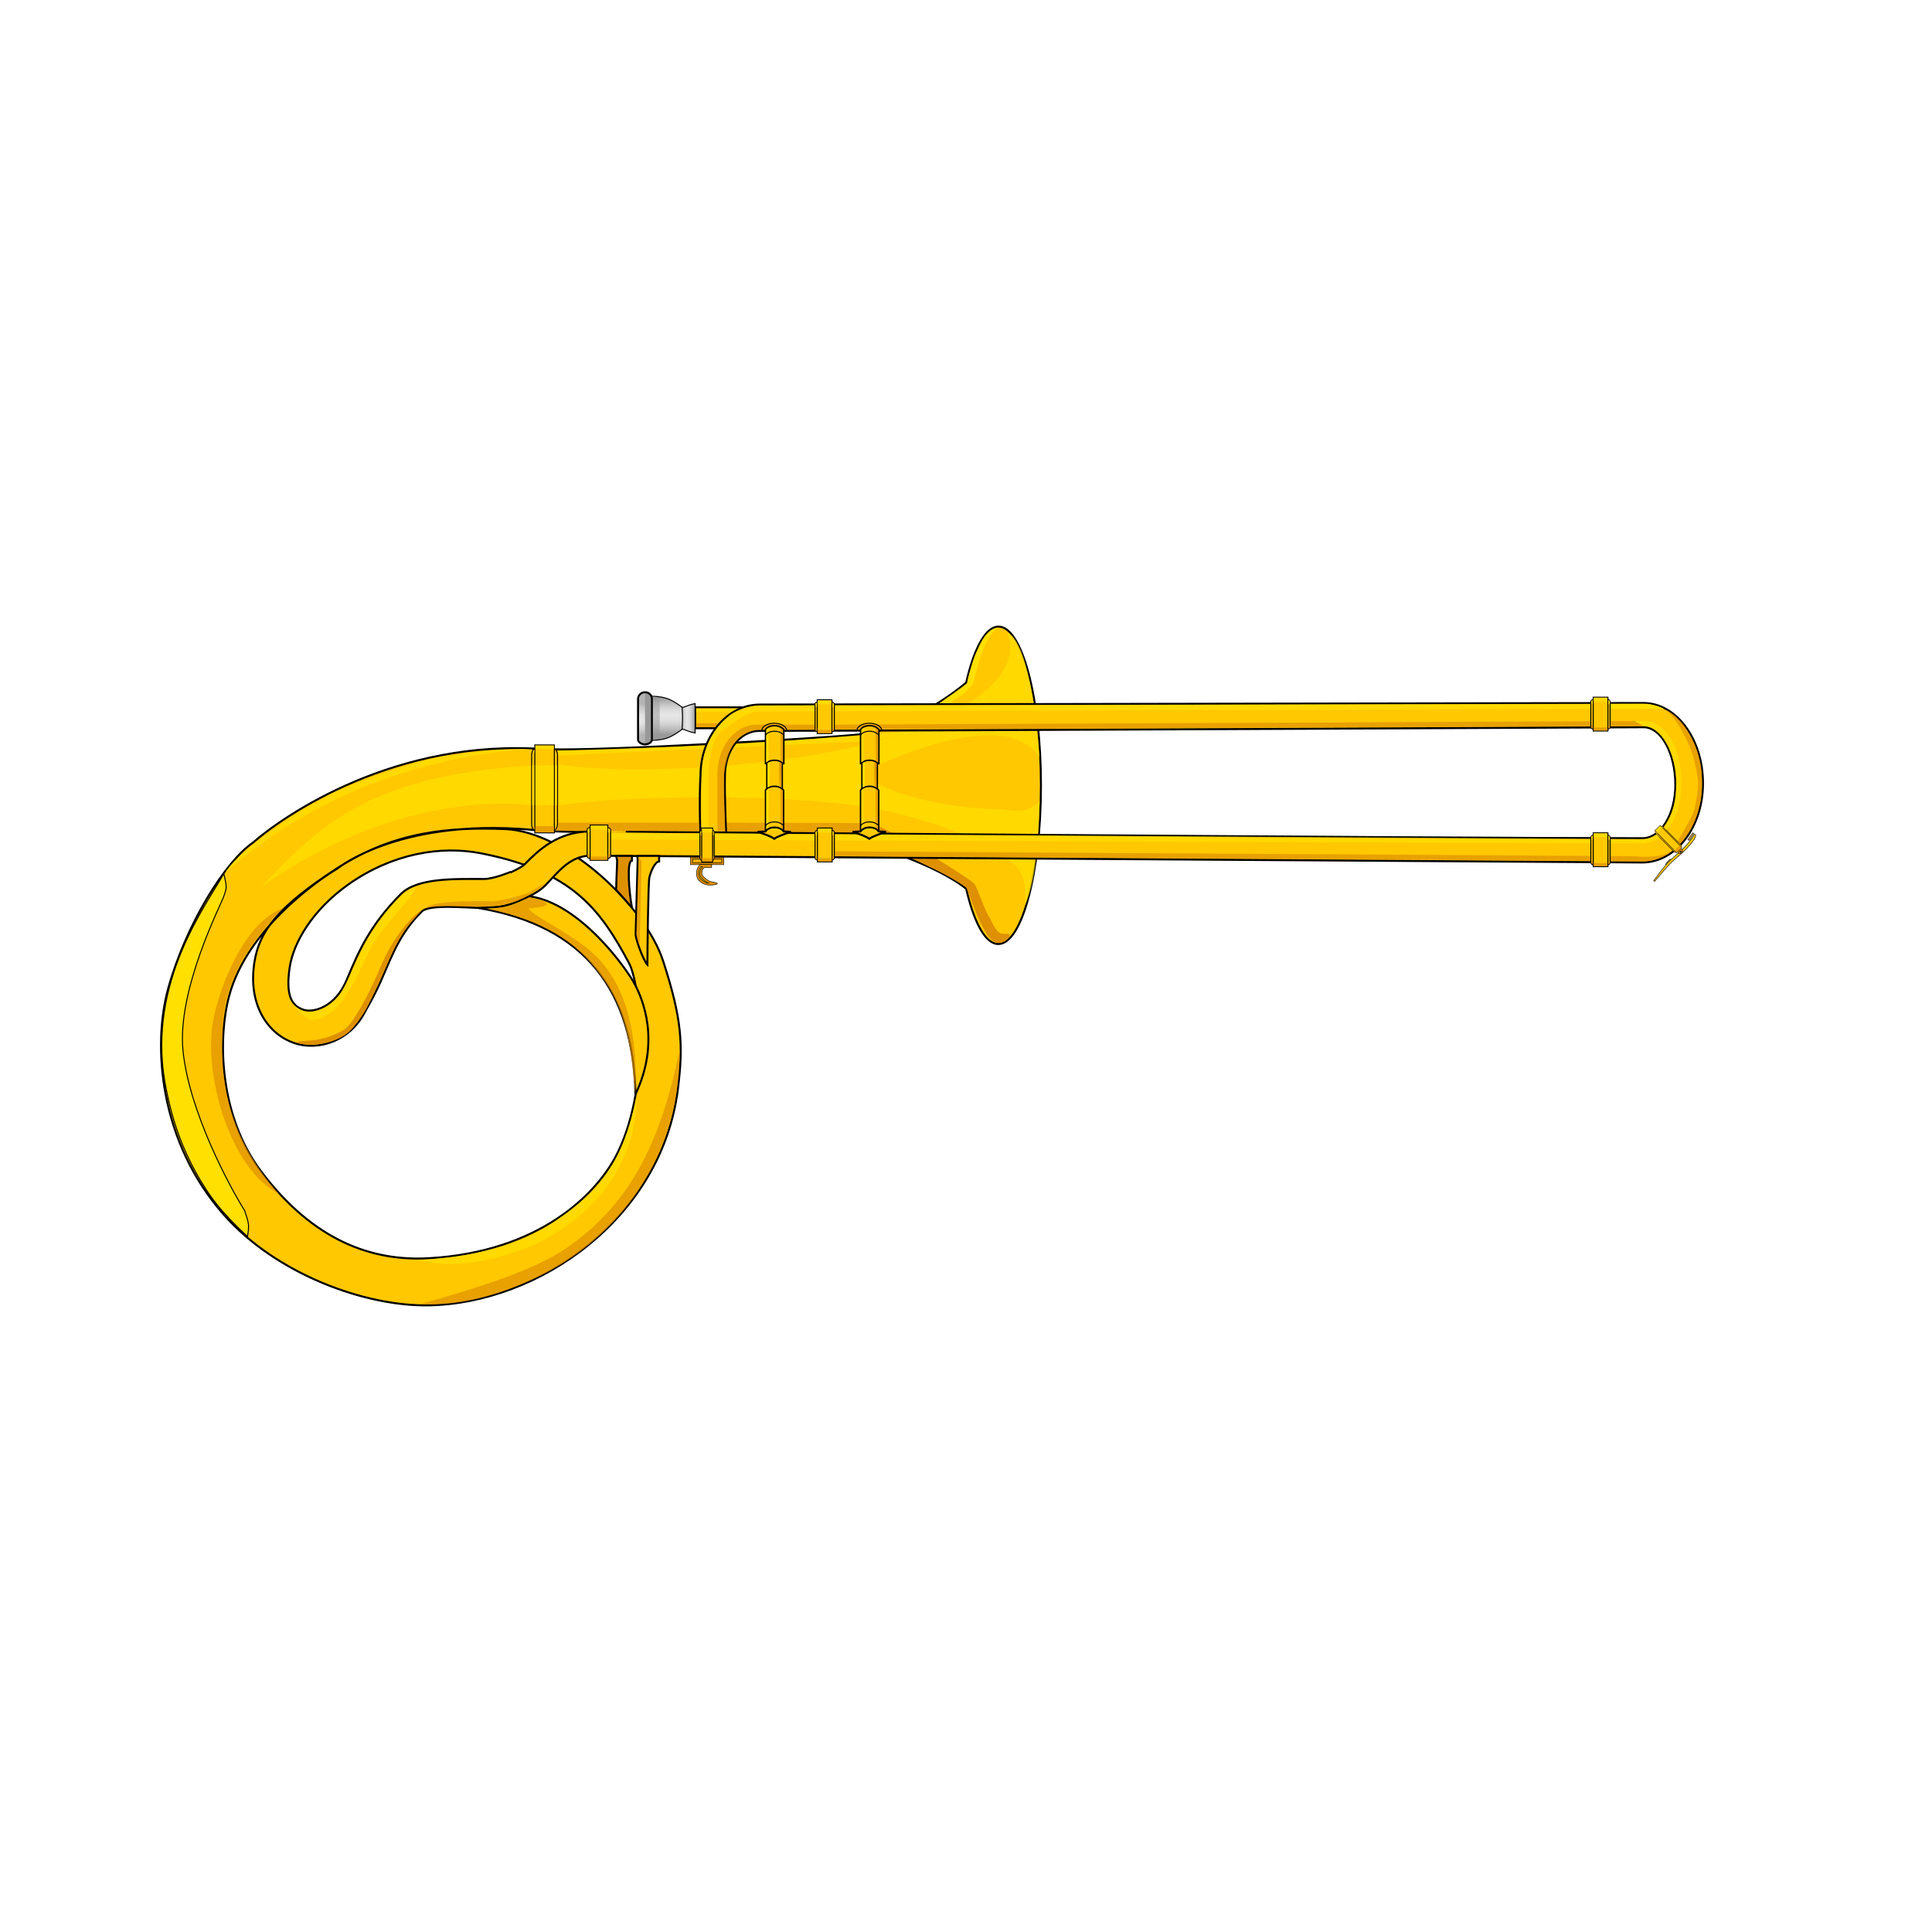<svg:svg xmlns:dc="http://purl.org/dc/elements/1.1/" xmlns:ns2="http://web.resource.org/cc/" xmlns:rdf="http://www.w3.org/1999/02/22-rdf-syntax-ns#" xmlns:svg="http://www.w3.org/2000/svg" height="971.496" version="1.1" viewBox="-74.438 -304.89 971.496 971.496" width="971.496" x="0" y="0">
  <svg:style type="text/css">
	._x0037_0_x0025__x0020_hilite{opacity:0.7;fill:#FFE000;}
	._x0037_0_x0025__x0020_shadow{opacity:0.7;fill:#DE9000;}
	.st0{fill:#FFC800;stroke:#000;}
	.st1{fill:#DE9000;}
	.st2{fill:#DE9000;stroke:#000;stroke-width:0.25;}
	.st3{fill:#F4AE00;stroke:#000;stroke-width:0.25;}
	.st4{fill:#FFC800;stroke:#000;stroke-width:0.25;stroke-linecap:round;stroke-linejoin:round;}
	.st5{fill:#FFE000;}
	.st6{fill:#FFC800;stroke:#000;}
	.st7{fill:none;stroke:#000;}
	.st8{fill:#FFC800;stroke:#000;stroke-width:0.5;}
	.st9{fill:#E2B759;stroke:#000;stroke-width:0.25;}
	.st10{fill:#FFC800;stroke:#000;stroke-width:0.25;}
	.st11{fill:#DE9000;stroke:#000;stroke-width:0.25;}
	.st12{fill:#646464;stroke:#000;stroke-width:0.25;}
	.st13{fill:#FFC800;stroke:#000;stroke-linejoin:round;}
	.st14{fill:#DE9000;stroke:#000;}
	.st15{fill:#FFE000;stroke:#000;stroke-width:0.5;}
	.st16{fill:#FFC800;stroke:#000;stroke-width:0.75;}
	.st17{fill:#FFC800;stroke:#000;stroke-width:0.75;stroke-linejoin:bevel;}
	.st18{fill:none;stroke:#000;stroke-width:0.5;}
	.st19{opacity:0.7;fill:#FFE000;}
	.st20{fill:url(#SVGID_1_);stroke:#000;stroke-width:0.5;}
	.st21{fill:url(#SVGID_2_);}
	.st22{fill:url(#SVGID_3_);}
	.st23{fill:#999;}
	.st24{opacity:0.5;fill:#999;}
</svg:style>
  <svg:g id="bell">
    <svg:path class="st0" d="M449,90c0,44.1-9.6,79.8-21.4,79.8c-0.4,0-0.8,0-1.2-0.1c-6-1.2-11.3-11.7-15-27.7c-8-6.3-21.6-13.3-45.3-21.2   c-18.4-6.1-159.3-6.9-166.6-7.9l1.2-41.1c24.4,1.3,154.4-6.3,162.3-8c12.1-2.7,31.2-11.3,48.4-25.4c3.7-16.2,9.1-26.9,15.1-28.1   c0.4-0.1,0.8-0.1,1.2-0.1C439.4,10.2,449,45.9,449,90z" />
    <svg:path class="_x0037_0_x0025__x0020_hilite" d="M448.3,97.9c-7.6,7.6-13.7,4.2-21,4.1c-30.6-0.4-66.4-11-66.4-19.4   c25.1-11.5,72.1-29.7,87.4-6.7c-0.8-10.1-4.1-52.5-14.5-61.7c-6.8-4.6,16,15.9-31.6,40.6C350,82,237.1,85.6,206.4,79.3   c0,0,0.3,6,0.3,20.8c34.3-5.4,115.4-5.9,156.7,1.2c8.2,1.4,50,10.6,64.4,24.3c7.7,2.6,14.8,7.2,13.1,24.8   C448.3,135,448.2,99.7,448.3,97.9z" />
    <svg:path class="st1" d="M364.3,113.5c3.3,2.3,12,9.3,20.2,13.4c3.4,1.7,11.5,5.6,12.4,6c2.8,1.3,14.4,7.8,14.7,8.7   c7.1,19.7,11.5,27.6,15.9,27.6s6.8-4,5.3-4.4c-3.1-0.9-4.7,2.7-9.6-8.3c-1.9-1.9-6.5-16-7.9-17.3c-1.3-1.3-32.5-22-51.1-30.1   C363,111,364.3,113.5,364.3,113.5z" />
  </svg:g>
  <svg:g id="main">
    <svg:g>
      <svg:g>
        <svg:rect class="st2" height="3.8" width="16.7" x="272.8" y="126.1" />
        <svg:rect class="st3" height="1.8" width="14.7" x="273.8" y="127.1" />
      </svg:g>
      <svg:g>
        <svg:path class="st2" d="M277.5,129.9c-0.7,0.7-1.8,2.7-1.7,4.5c0.1,1.9,0.6,3,1.7,3.9c1.1,0.9,1.9,1.4,3.3,1.7     c1.7,0.4,4.9,0.1,5.5-0.5c0-0.7-3-0.8-4.2-1.4c-1-0.5-3.5-2.2-3.6-3.7c-0.1-1.5,0.6-3.1,1.8-3.1c1.1,0,3.1,0,3.1,0     c0-0.7,0-1.5,0-1.5H277.5z" />
        <svg:path class="st4" d="M282.2,139.2c-0.4,0-0.8-0.1-1.1-0.1c-1.1-0.3-1.8-0.8-2.9-1.7c-0.5-0.4-1.3-1.6-1.3-3     c-0.1-1.3,0.6-2.7,1.1-3.5h0.9c-0.1,0.1-0.2,0.2-0.3,0.3c-0.7,0.8-1.1,2.1-1.1,3.4c0.1,2.5,4.1,4.5,4.2,4.6     C281.9,139.1,282,139.2,282.2,139.2z" />
      </svg:g>
    </svg:g>
    <svg:path class="st5" d="M404.7,47.6c5.2-3.4,6.4-4.2,10.3-8.6c5.2-23,9-25,12.3-28.3c-6.9,1-9.7,10.6-11,12.9c-1.1,2-4.4,13.2-4.4,15   c-1.9,1.9-15.3,10.9-16.2,11.8C397.6,52.4,404.7,47.6,404.7,47.6z" />
    <svg:path class="_x0037_0_x0025__x0020_hilite" d="M366.5,67.6L206.3,75l-0.4-2.4c0,0,86.6-2.9,89.2-3c2.6-0.1,92.8-7.2,92.8-7.2   L366.5,67.6z" />
    <svg:polygon class="_x0037_0_x0025__x0020_shadow" points="362.6,113.7 291.2,113.3 291,108.8 362.6,109  " />
    <svg:rect class="st6" height="10.5" width="36.1" x="275.1" y="50.8" />
    <svg:rect class="_x0037_0_x0025__x0020_hilite" height="1.9" width="23.9" x="275.6" y="51.3" />
    <svg:rect class="_x0037_0_x0025__x0020_shadow" height="1.9" width="23.9" x="275.6" y="58.8" />
    <svg:path class="st0" d="M189,147.1c-4,1.9-9.7,4.6-20,4.6c-8.9,0-27.5-2.1-31.4,1.8c-13.3,13.3-16.3,26.9-23.2,40.6   c-1.8,3.7-3.9,7.2-5.8,10.7c-7,13.1-22.2,19.1-35.1,14.8c-12.3-4.1-23.3-18-20.1-40.1c2.5-16.9,12.9-29,41.4-47.6   c29.3-19.1,57.8-20.9,84.6-19.9c31.5,1.2,70.9,39.4,79.6,66.3c9.4,29,10.3,42.1,7.4,64.7c-8.2,64.6-69.7,107.5-125.2,108.5   c-31.9,0.6-76.7-15.6-103.2-45.7c-32-36.3-36.1-84.6-27.7-114.2c9-31.9,28.3-63,42.6-72.9c15.1-13.2,71.7-52.7,147.4-46.8   l-1.2,41.1C128,104.8,95,132,95,132c-8.4,4.9-45.3,30-54.3,64.2c-5.6,21.3-5,59.9,16.2,88c26.5,35.1,56,45.2,84.3,43.6   c55.1-3.1,84.9-31.9,95.3-53.8c16.5-34.8,10.9-84.2,5.4-94.5c-14.6-27.4-28.7-46.3-74.4-55.3c-20.4-4-44.7,0.1-66.7,15.6   c-17.8,12.6-27.7,29-29.6,41.9c-2.1,14.4,1.2,19.3,7.1,21.2c4.6,1.5,15.9-1,21.8-15.5c6-14.6,12-27.6,27-42.7   c8.3-8.3,27-7.6,41.9-7.6c4.9,0,13.4-3.6,13.4-3.6" />
    <svg:path class="st0" d="M188.7,147.3c3.3-1.6,8.1-3.9,11.2-7.1c5.6-5.7,12-14.8,22.5-14.8c3.6,0,529,3.4,529,3.4   c16.9,0,30.5-17.8,30.5-39.8c0-22.3-13.4-40.4-30-40.4l-0.2,0c-4.2,0-444.1,0.8-444.1,0.8c-16.5,0-29.8,16.1-29.8,35.9   c-0.7,11.6-0.1,28.3-0.1,28.3l13,0.1c0,0-0.9-19.7-0.6-28.5c0-12.8,7.6-22.6,17.5-22.6c49.5,0.1,432.9-1.8,444.4-1.8   c8.8,0,16,13,16,29c0,14.8-7.4,26.8-16.5,26.8c-110,0-529.2-3.4-529-3.4c-16.7,0-26.6,9.9-33.1,16.5c-1.6,1.6-5.8,3.5-7.1,4.1" />
    <svg:path class="_x0037_0_x0025__x0020_shadow" d="M335.1,59.5V62l-29.2,0.1c-8.8,2-14.2,7.2-16.2,22.4l0.1,14.6l0.5,14l-4,0V84.5   c0-13.8,8.8-25,19.6-25H335.1z" />
    <svg:line class="st7" x1="816.1" x2="816.1" y1="105.5" y2="105.5" />
    <svg:g>
      <svg:path class="st8" d="M194.4,71.8h10c0.8,0,1.5,1.4,1.5,3.1v34.5c0,1.7-0.7,3.1-1.5,3.1h-10c-0.8,0-1.5-1.4-1.5-3.1V74.9    C192.9,73.2,193.6,71.8,194.4,71.8z" />
      <svg:path class="st8" d="M194.5,69.7h9.8v44.2h-9.8V69.7z" />
    </svg:g>
    <svg:g>
      <svg:path class="st9" d="M763.2,129.8l0.2-0.6l1.8-2l0.8,0.1l-1.1,2.1L763.2,129.8z" />
      <svg:path class="st10" d="M777.7,114.6c-0.4,0.6-2.3,3.2-2.7,3.8c-2.3,2.9-5.2,5.4-7.9,7.8c-0.8,0.7-1.3,1.1-2.7,2.5    c-1.3,1.4-3.4,4-7.3,9.3l0.5,0.3c4.2-5,6.4-7.4,7.7-8.8c1.3-1.4,1.7-1.7,2.6-2.4c3.3-2.8,6.9-6,9.5-9.8    C778.3,115.8,778.6,114.8,777.7,114.6z" />
      <svg:path class="st11" d="M771.3,122.2c0.5,0.5,0.5,1.3,0,1.8c-0.5,0.5-1.3,0.5-1.8,0l-0.5-0.5l1.8-1.8L771.3,122.2z" />
      <svg:path class="st10" d="M758.1,113.3l2.7-2.6c0.2-0.2,0.6-0.2,0.8,0l9.4,9.5c0.2,0.2,0.2,0.6,0,0.8l-2.7,2.6c-0.2,0.2-0.6,0.2-0.8,0    l-9.4-9.5C757.9,113.8,757.9,113.5,758.1,113.3z" />
      <svg:path class="st10" d="M757.7,112.8l2.7-2.6l10.9,11.1l-2.7,2.6L757.7,112.8z" />
      <svg:path class="st12" d="M771,123.1c0.2,0.2,0.2,0.4,0,0.6c-0.2,0.2-0.4,0.2-0.6,0s-0.2-0.4,0-0.6C770.6,122.9,770.9,123,771,123.1z" />
      <svg:path class="st9" d="M774.3,117.3l2.4-3.4l0.6,0.4l-2.4,3.4L774.3,117.3z" />
    </svg:g>
    <svg:path class="st13" d="M166.2,151.7c54,9.1,77.8,42.1,78.9,93.7c12.7-26.8,3.6-47.9-0.4-55.5c-4-7.6-27.5-40.8-53-44.1   C178.2,152.3,176.3,150.9,166.2,151.7z" />
    <svg:path class="_x0037_0_x0025__x0020_shadow" d="M245.1,245.4c1.4-37.1-7.7-56.2-17.9-67.5c-10.8-12-32.4-21.1-36-26   c20.6-1.5,0.7-5.6,0.7-5.6s-11.3,6.6-21.6,5.8c34,6.8,48.3,20.6,58.7,35.4C243.6,208.1,243.2,232.3,245.1,245.4z" />
    <svg:path class="st14" d="M235.9,127.9c0,0.9-0.5,11.6-0.5,14.7c3.7,4,6.8,7.7,7.9,8.8c-1.4-7.6-2.7-23.5,0-23.5c0-2.8,0-2.4,0-2.4   l-7.9,0L235.9,127.9z" />
    <svg:path class="st0" d="M246.2,127.7c0,2.2-1,34.5-1,37.2c0,2.7,4,13.4,5.9,15.3c0-5.9,0.4-41.3,1-43.9c0.6-2.7,2.8-8,4.9-8   c0-1.9,0-2.8,0-2.8l-10.9,0L246.2,127.7z" />
    <svg:path class="_x0037_0_x0025__x0020_shadow" d="M248.1,128.3c0.2,0.9-0.8,41.1-1,42.1c-0.4-0.5-1.6-5.5-1.6-5.4   c0,1.2,0.8-26.2,1.1-35.4c0.1-1.8,0-3.3,0-3.6C247.8,127.3,248,127.8,248.1,128.3z" />
    <svg:path class="_x0037_0_x0025__x0020_shadow" d="M277.2,113c0,0-71.2-0.2-72.6-0.3c1.9-1.1,1.5-3.3,1.5-3.9c0.4,0,70.9,0,70.9,0   L277.2,113z" />
    <svg:path class="_x0037_0_x0025__x0020_hilite" d="M725.8,49l9.6,2.5l-427.7,1.4c-5.8,0-11.7,4.3-18.6,9.4c-6.9,5.1-6.7,17.7-7.2,21   V113h-3.5V83.4c0.5-10.7,4.3-20.3,13.9-28.5c4.1-3.5,12.7-5.2,15.4-5.1L725.8,49z" />
    <svg:path class="st15" d="M38.1,134.4c1.8,7.5,1.3,7.4,0,11.4s-23.7,47.1-20.5,77.9s23.7,68.6,31,80.2c2.1,6.6,2.4,6.8,1.4,13   c-12.9-12-19.3-20.1-26.3-32.9c-5.2-9.7-11.3-22.8-15.2-44.7C-0.3,188.5,29.7,149.8,38.1,134.4z" />
    <svg:path class="_x0037_0_x0025__x0020_hilite" d="M129.3,144c16.4-11.5-10.6,16.5-15.3,24.3c-4,6.6-8.9,19.6-13.9,26.4   c0,0-6.3,12.6-17.7,13.4c-2,0.1-9.5-6.5-10.8-10c4.9,7.7,14.4,8.7,24.7-2.5c5.9-10,9.7-20.9,14.8-29.3   C118.3,154.3,125.7,146.4,129.3,144z" />
    <svg:path class="st1" d="M137.8,152.6c-6.4,3.9-15.7,16.1-20.9,28.7S103,210.4,98.4,213s-9.8,4.9-17.6,5.4s-3.1,0.4-6.7,0.8   c4.8,2.2,21.6,2.2,29.4-7.8s7.1-10.9,15.2-27.9c1.3-2.7,5.2-13.1,10.2-20.4C130.5,161,132.9,158,137.8,152.6z" />
    <svg:rect class="_x0037_0_x0025__x0020_shadow" height="3.2" width="9.3" x="194.8" y="110.5" />
    <svg:path class="_x0037_0_x0025__x0020_shadow" d="M204.6,110.8c0,0,0.6,0,0.9,0c-0.1,0.4-0.4,1.2-0.9,1.4   C204.6,111.9,204.6,110.8,204.6,110.8z" />
    <svg:path class="_x0037_0_x0025__x0020_shadow" d="M194.3,110.8c0,0-0.7,0-0.9,0c0.1,0.4,0.4,1.2,0.9,1.4   C194.3,111.9,194.3,110.8,194.3,110.8z" />
    <svg:path class="_x0037_0_x0025__x0020_shadow" d="M204.6,73.5c0,0,0.6,0,0.9,0c-0.1-0.4-0.4-1.2-0.9-1.4   C204.6,72.4,204.6,73.5,204.6,73.5z" />
    <svg:path class="_x0037_0_x0025__x0020_hilite" d="M194.3,73.5c0,0-0.7,0-0.9,0c0.1-0.4,0.4-1.2,0.9-1.4   C194.3,72.4,194.3,73.5,194.3,73.5z" />
    <svg:rect class="_x0037_0_x0025__x0020_hilite" height="20.1" width="1.1" x="204.6" y="79.9" />
    <svg:rect class="_x0037_0_x0025__x0020_hilite" height="20.1" width="1.1" x="193.1" y="79.9" />
    <svg:rect class="_x0037_0_x0025__x0020_hilite" height="20.1" width="9.2" x="194.8" y="79.9" />
    <svg:path class="_x0037_0_x0025__x0020_hilite" d="M192.5,100c-8.5-1.3-67.9-6.6-135.8,41.2c27.3-28.2,51.5-56.1,135.8-61.1   C192.5,92.4,192.5,100,192.5,100z" />
    <svg:rect class="_x0037_0_x0025__x0020_hilite" height="1.8" width="9.3" x="194.8" y="70" />
    <svg:path class="_x0037_0_x0025__x0020_shadow" d="M139.4,151.7c10.9-2.1,20.6,0,32.1-0.9c8.5-0.7,11.8-1.5,16.3-3.6   c4.5-2.1,9.8-5.5,12-7.8c-1.6,0.6-5.6,2.9-7.9,4.3s-14.9,4.6-18.2,4.6C170.4,148.4,144.7,147.3,139.4,151.7z" />
    <svg:path class="_x0037_0_x0025__x0020_hilite" d="M38.7,134.2c3.7-8.7,40.2-35.8,64.3-44.7s32.7-11.3,40.8-13.1s37.4-5.4,49.3-4.6   C151.3,74,116.8,86.9,100,94.5C62,111.7,38.7,134.2,38.7,134.2z" />
    <svg:path class="_x0037_0_x0025__x0020_shadow" d="M68,151.7c-20.2,7.4-32.4,41.2-35.2,56.3c-5.3,28.9,9.4,75.7,32.7,87.2   c-28.5-32.5-29.4-63.7-27.8-86.2C38.3,202.2,39.4,180.4,68,151.7z" />
    <svg:path class="_x0037_0_x0025__x0020_shadow" d="M136.7,350.9c21.7,1.1,39.6-4.9,55.9-12.1c38.1-16.8,74.8-56.2,74.8-116   c-9.3,44.7-23.3,74.3-51.9,96.2C204.9,327.1,190.3,336.1,136.7,350.9z" />
    <svg:path class="_x0037_0_x0025__x0020_hilite" d="M135.1,328.7c19.6,4.3,35.3,0.6,49.9-4.1c24.5-7.9,60.9-34,60.6-78.1   c-7.4,36.3-21,48.4-38.4,60.9C198.3,313.8,178.6,326.7,135.1,328.7z" />
    <svg:polygon class="_x0037_0_x0025__x0020_hilite" points="335.1,117.7 220.9,117.2 220.9,113.7 335.1,114.5  " />
    <svg:g>
      <svg:path class="st16" d="M311.2,92.4V76.9l7.7,0v15.5L311.2,92.4z" />
      <svg:path class="st17" d="M310.5,79.4c0,0,1-2,4.6-2c3.1,0,4.6,2,4.6,2V62c0,0-1.5-2-4.6-2c-3.6,0-4.6,2-4.6,2V79.4z" />
      <svg:polygon class="_x0037_0_x0025__x0020_shadow" points="319.2,78.5 318.1,77.8 318,61.2 319.2,62   " />
      <svg:path class="st16" d="M319.6,92.5v21h-9.1v-21c0,0,1-2,4.6-2C318.1,90.5,319.6,92.5,319.6,92.5z" />
      <svg:polygon class="st5" points="310.8,78.5 312,77.7 312.1,61 310.9,62   " />
      <svg:path class="_x0037_0_x0025__x0020_shadow" d="M318.6,91.2l-1-0.5c0,0-0.2-12.3-0.1-12.3c0.1,0,1.1,0.6,1.1,0.6L318.6,91.2z" />
      <svg:path class="st5" d="M311.6,91l1-0.4l0.1-12.3c0,0-1,0.6-1,0.7C311.6,79,311.6,91,311.6,91z" />
      <svg:polygon class="_x0037_0_x0025__x0020_shadow" points="319.2,112.1 318.1,111.4 318,91.7 319.2,92.6   " />
      <svg:polygon class="st5" points="310.9,112 312,111.3 312.1,91.5 310.9,92.6   " />
      <svg:path class="st6" d="M323.2,113.4l-3.6-0.2c0,0-1.5-2-4.5-2c-1.9,0-3.4,0.6-4.6,2l-4,0.2c3.7,1.2,6.8,2.3,8.4,3.5    C316.5,115.7,319.8,114.6,323.2,113.4z" />
      <svg:path class="st18" d="M310.5,110.4c0,0,1-2,4.6-2c3.1,0,4.6,2,4.6,2" />
      <svg:path class="st18" d="M308.7,62.3c0-1.9,2.8-3.5,6.2-3.5s6.2,1.6,6.2,3.5" />
      <svg:path class="st18" d="M310.5,64.8c0,0,1-2,4.6-2c3.1,0,4.6,2,4.6,2" />
      <svg:path class="st5" d="M319.3,113.6c0,0-2.5-1.3-4.6-1.3c-1.8,0-3.9,1.3-3.9,1.3l0.5-0.6c0,0,1.2-1.3,3.6-1.3c3.1,0,3.8,1.3,3.8,1.3    L319.3,113.6z" />
      <svg:path class="st1" d="M317.6,90.6c0,0-0.1-12-0.1-12.3c0.5,0.2,1.1,0.6,1.1,0.6" />
      <svg:path class="st5" d="M312.7,78.3c0,0-0.8,0.3-1.1,0.6c0,0.1,0,12.1,0,12.1" />
    </svg:g>
    <svg:polygon class="_x0037_0_x0025__x0020_hilite" points="725.3,119.2 345.4,117.7 345.4,114.5 725.3,116.9  " />
    <svg:path class="_x0037_0_x0025__x0020_hilite" d="M760,116.1c-0.5,0.5-3.2,2.6-7.7,3.1h-16.8V117h16.8c2.5-0.2,5-1.5,6.2-2.4   C759.4,115.4,759.5,115.6,760,116.1z" />
    <svg:path class="_x0037_0_x0025__x0020_hilite" d="M758,113.8c0-0.2,0.1-0.4,0.1-0.4l0.7,0.7l-0.3,0.3   C758.5,114.3,758.4,114.2,758,113.8z" />
    <svg:path class="_x0037_0_x0025__x0020_hilite" d="M761.4,110.6c-0.2,0-0.4,0.1-0.4,0.1l0.7,0.7l0.2-0.2   C761.9,111.2,761.8,110.9,761.4,110.6z" />
    <svg:rect class="_x0037_0_x0025__x0020_hilite" height="1.6" transform="matrix(0.721 -0.693 0.693 0.721 134.182 557.692)" width="3.4" x="758" y="111.4" />
    <svg:path class="_x0037_0_x0025__x0020_shadow" d="M771,120.4c0,0.2-0.1,0.4-0.1,0.4l-0.7-0.7l0.3-0.2C770.5,119.9,770.7,120,771,120.4   z" />
    <svg:path class="_x0037_0_x0025__x0020_shadow" d="M767.7,123.7c0.2,0,0.4-0.1,0.4-0.1l-0.7-0.7l-0.2,0.2   C767.2,123.1,767.3,123.3,767.7,123.7z" />
    <svg:rect class="_x0037_0_x0025__x0020_shadow" height="1.6" transform="matrix(-0.721 0.693 -0.693 -0.721 1408.618 -323.096)" width="3.4" x="767.6" y="121.2" />
    <svg:polygon class="_x0037_0_x0025__x0020_shadow" points="752,60.2 735.5,60.3 735.5,57.7 747.6,57.7  " />
    <svg:path class="_x0037_0_x0025__x0020_shadow" d="M766.4,122.9c-5.5,4.7-11.6,5.4-15.7,5.4c-4.6,0-9.7-0.1-15.3-0.1c0-1.1,0-2.6,0-2.6   s11.3,0,12.1,0.1C763.4,127,766,122.5,766.4,122.9z" />
    <svg:path class="st5" d="M762.2,51.5h-26.8V49c0,0,17.2-0.1,18.2,0C758.6,49.5,762.2,51.5,762.2,51.5z" />
    <svg:path class="_x0037_0_x0025__x0020_shadow" d="M762.3,51.6c2,0.9,7.3,5.8,12.9,18.9c2,4.8,3.9,13,4.2,17.5   c0.3,4.6-1.5,14.3-2.9,17.1s-6.8,12.4-7.4,13c0.6,0.6,1.2,1.2,1.3,1.3c4.8-5.5,5.8-8,7.3-11.4s4.5-11.2,3.6-23.3   c-0.1-2.1-0.3-10.2-6.2-20.5C769.5,54.2,762.8,51.8,762.3,51.6" />
    <svg:polygon class="_x0037_0_x0025__x0020_shadow" points="345.3,61.9 725.2,60.3 725.2,57.8 345.3,59.5  " />
    <svg:polygon class="_x0037_0_x0025__x0020_shadow" points="345.4,125.6 725.2,128 725.2,125.5 345.4,123.2  " />
    <svg:g>
      <svg:path class="st16" d="M359,92.4V76.9l7.7,0v15.5L359,92.4z" />
      <svg:path class="st17" d="M358.3,79.4c0,0,1-2,4.6-2c3.1,0,4.6,2,4.6,2V62c0,0-1.5-2-4.6-2c-3.6,0-4.6,2-4.6,2V79.4z" />
      <svg:polygon class="_x0037_0_x0025__x0020_shadow" points="367.1,78.5 365.9,77.8 365.8,61.2 367.1,62   " />
      <svg:path class="st16" d="M367.4,92.5v21h-9.1v-21c0,0,1-2,4.6-2C365.9,90.5,367.4,92.5,367.4,92.5z" />
      <svg:polygon class="_x0037_0_x0025__x0020_hilite" points="358.7,78.5 359.9,77.7 359.9,61 358.7,62   " />
      <svg:path class="_x0037_0_x0025__x0020_shadow" d="M366.4,91.2l-1-0.5c0,0-0.2-12.3-0.1-12.3c0.1,0,1.1,0.6,1.1,0.6L366.4,91.2z" />
      <svg:path class="st5" d="M359.4,91l1-0.4l0.1-12.3c0,0-1,0.6-1,0.7C359.5,79,359.4,91,359.4,91z" />
      <svg:polygon class="_x0037_0_x0025__x0020_shadow" points="367.1,112.1 365.9,111.4 365.8,91.7 367.1,92.6   " />
      <svg:polygon class="_x0037_0_x0025__x0020_hilite" points="358.7,112 359.9,111.3 359.9,91.5 358.7,92.6   " />
      <svg:path class="st6" d="M371,113.4l-3.6-0.2c0,0-1.5-2-4.5-2c-1.9,0-3.4,0.6-4.6,2l-4,0.2c3.7,1.2,6.8,2.3,8.4,3.5    C364.3,115.7,367.6,114.6,371,113.4z" />
      <svg:path class="st18" d="M358.3,110.4c0,0,1-2,4.6-2c3.1,0,4.6,2,4.6,2" />
      <svg:path class="st18" d="M356.5,62.3c0-1.9,2.8-3.5,6.2-3.5c3.4,0,6.2,1.6,6.2,3.5" />
      <svg:path class="st18" d="M358.3,64.8c0,0,1-2,4.6-2c3.1,0,4.6,2,4.6,2" />
      <svg:path class="st5" d="M367.1,113.6c0,0-2.5-1.3-4.6-1.3c-1.8,0-3.9,1.3-3.9,1.3l0.5-0.6c0,0,1.2-1.3,3.6-1.3c3.1,0,3.8,1.3,3.8,1.3    L367.1,113.6z" />
      <svg:path class="st1" d="M365.4,90.6c0,0-0.1-12-0.1-12.3c0.5,0.2,1.1,0.6,1.1,0.6" />
      <svg:path class="_x0037_0_x0025__x0020_hilite" d="M360.5,78.3c0,0-0.8,0.3-1.1,0.6c0,0.1,0,12.1,0,12.1" />
    </svg:g>
    <svg:path class="_x0037_0_x0025__x0020_hilite" d="M771,87.4c0,13.8-3.4,21.5-7.8,24.9l-1.1-1.3c4.2-6.2,6.3-10.6,6.3-23.6   c-0.3-13.3-7.4-27.2-16.5-27.2l-4.3-2.5h4.8C763,57.7,771,71.1,771,87.4z" />
    <svg:g>
      <svg:g>
        <svg:path class="st8" d="M336.5,112.7h7.5c0.6,0,1.1,0.5,1.1,1.1v12.6c0,0.6-0.5,1.1-1.1,1.1h-7.5c-0.6,0-1.1-0.5-1.1-1.1v-12.6     C335.4,113.2,335.9,112.7,336.5,112.7z" />
        <svg:path class="st8" d="M336.6,111.5h7.4v17h-7.4V111.5z" />
      </svg:g>
      <svg:path class="st19" d="M336.4,115.1h-0.8c0,0,0-1.2,0-1.6c0.4-0.7,0.8-0.6,0.8-0.6V115.1z" />
      <svg:path class="st19" d="M344.9,115.1h-0.8c0,0,0-1.8,0-2.1c0.6-0.1,0.8,0.6,0.8,0.6V115.1z" />
      <svg:rect class="_x0037_0_x0025__x0020_hilite" height="2.1" width="6.9" x="336.8" y="111.7" />
      <svg:rect class="_x0037_0_x0025__x0020_shadow" height="1.6" width="7" x="336.8" y="126.7" />
      <svg:path class="_x0037_0_x0025__x0020_shadow" d="M336.4,127.4c-0.7,0-0.8-0.8-0.8-0.8v-0.9h0.8C336.4,125.7,336.4,127.1,336.4,127.4    z" />
      <svg:path class="_x0037_0_x0025__x0020_shadow" d="M344.9,126.7c0,0-0.3,0.7-0.8,0.6c0-0.3,0-1.6,0-1.6h0.8L344.9,126.7z" />
    </svg:g>
    <svg:g>
      <svg:g>
        <svg:path class="st8" d="M278.3,112.7h5.6c0.5,0,0.8,0.5,0.8,1.1v12.6c0,0.6-0.4,1.1-0.8,1.1h-5.6c-0.5,0-0.8-0.5-0.8-1.1v-12.6     C277.5,113.2,277.9,112.7,278.3,112.7z" />
        <svg:path class="st8" d="M278.4,111.5h5.5v17h-5.5V111.5z" />
      </svg:g>
      <svg:path class="st19" d="M278.2,115.1h-0.6c0,0,0-1.2,0-1.6c0.3-0.7,0.6-0.6,0.6-0.6V115.1z" />
      <svg:path class="st19" d="M284.7,115.1h-0.6c0,0,0-1.8,0-2.1c0.4-0.1,0.6,0.6,0.6,0.6V115.1z" />
      <svg:rect class="_x0037_0_x0025__x0020_hilite" height="2.1" width="5.2" x="278.5" y="111.7" />
      <svg:rect class="_x0037_0_x0025__x0020_shadow" height="1.6" width="5.2" x="278.5" y="126.7" />
      <svg:path class="_x0037_0_x0025__x0020_shadow" d="M278.2,127.4c-0.5,0-0.6-0.8-0.6-0.8v-0.9h0.6C278.2,125.7,278.2,127.1,278.2,127.4    z" />
      <svg:path class="_x0037_0_x0025__x0020_shadow" d="M284.7,126.7c0,0-0.2,0.7-0.6,0.6c0-0.3,0-1.6,0-1.6h0.6L284.7,126.7z" />
    </svg:g>
    <svg:g>
      <svg:g>
        <svg:path class="st8" d="M336.5,48.2h7.5c0.6,0,1.1,0.5,1.1,1.1v12.6c0,0.6-0.5,1.1-1.1,1.1h-7.5c-0.6,0-1.1-0.5-1.1-1.1V49.3     C335.3,48.7,335.8,48.2,336.5,48.2z" />
        <svg:path class="st8" d="M336.5,47h7.4v17h-7.4V47z" />
      </svg:g>
      <svg:path class="st19" d="M336.4,50.6h-0.8c0,0,0-1.2,0-1.6c0.4-0.7,0.8-0.6,0.8-0.6V50.6z" />
      <svg:path class="st19" d="M344.9,50.6h-0.8c0,0,0-1.8,0-2.1c0.6-0.1,0.8,0.6,0.8,0.6V50.6z" />
      <svg:rect class="_x0037_0_x0025__x0020_hilite" height="2.1" width="6.9" x="336.7" y="47.2" />
      <svg:rect class="_x0037_0_x0025__x0020_shadow" height="1.6" width="7" x="336.7" y="62.2" />
      <svg:path class="_x0037_0_x0025__x0020_shadow" d="M336.4,62.9c-0.7,0-0.8-0.8-0.8-0.8v-0.9h0.8C336.4,61.2,336.4,62.6,336.4,62.9z" />
      <svg:path class="_x0037_0_x0025__x0020_shadow" d="M344.9,62.2c0,0-0.3,0.7-0.8,0.6c0-0.3,0-1.6,0-1.6h0.8L344.9,62.2z" />
    </svg:g>
    <svg:g>
      <svg:g>
        <svg:path class="st8" d="M726.6,46.9h7.5c0.6,0,1.1,0.5,1.1,1.1v12.6c0,0.6-0.5,1.1-1.1,1.1h-7.5c-0.6,0-1.1-0.5-1.1-1.1V48     C725.5,47.4,726,46.9,726.6,46.9z" />
        <svg:path class="st8" d="M726.7,45.7h7.4v17h-7.4V45.7z" />
      </svg:g>
      <svg:path class="st19" d="M726.5,49.2h-0.8c0,0,0-1.2,0-1.6c0.4-0.7,0.8-0.6,0.8-0.6V49.2z" />
      <svg:path class="st19" d="M735.1,49.2h-0.8c0,0,0-1.8,0-2.1c0.6-0.1,0.8,0.6,0.8,0.6V49.2z" />
      <svg:rect class="_x0037_0_x0025__x0020_hilite" height="2.1" width="6.9" x="726.9" y="45.9" />
      <svg:rect class="_x0037_0_x0025__x0020_shadow" height="1.6" width="7" x="726.9" y="60.9" />
      <svg:path class="_x0037_0_x0025__x0020_shadow" d="M726.5,61.5c-0.7,0-0.8-0.8-0.8-0.8v-0.9h0.8C726.5,59.9,726.5,61.3,726.5,61.5z" />
      <svg:path class="_x0037_0_x0025__x0020_shadow" d="M735.1,60.9c0,0-0.3,0.7-0.8,0.6c0-0.3,0-1.6,0-1.6h0.8L735.1,60.9z" />
    </svg:g>
    <svg:g>
      <svg:g>
        <svg:path class="st8" d="M726.6,115.1h7.5c0.6,0,1.1,0.5,1.1,1.1v12.6c0,0.6-0.5,1.1-1.1,1.1h-7.5c-0.6,0-1.1-0.5-1.1-1.1v-12.6     C725.5,115.6,726,115.1,726.6,115.1z" />
        <svg:path class="st8" d="M726.7,113.9h7.4v17h-7.4V113.9z" />
      </svg:g>
      <svg:path class="st19" d="M726.5,117.4h-0.8c0,0,0-1.2,0-1.6c0.4-0.7,0.8-0.6,0.8-0.6V117.4z" />
      <svg:path class="st19" d="M735.1,117.4h-0.8c0,0,0-1.8,0-2.1c0.6-0.1,0.8,0.6,0.8,0.6V117.4z" />
      <svg:rect class="_x0037_0_x0025__x0020_hilite" height="2.1" width="6.9" x="726.9" y="114.1" />
      <svg:rect class="_x0037_0_x0025__x0020_shadow" height="1.6" width="7" x="726.9" y="129.1" />
      <svg:path class="_x0037_0_x0025__x0020_shadow" d="M726.5,129.7c-0.7,0-0.8-0.8-0.8-0.8v-0.9h0.8C726.5,128.1,726.5,129.5,726.5,129.7    z" />
      <svg:path class="_x0037_0_x0025__x0020_shadow" d="M735.1,129.1c0,0-0.3,0.7-0.8,0.6c0-0.3,0-1.6,0-1.6h0.8L735.1,129.1z" />
    </svg:g>
    <svg:g>
      <svg:g>
        <svg:path class="st8" d="M222.2,111.3h9c0.7,0,1.4,0.5,1.4,1.2v13.1c0,0.6-0.6,1.2-1.4,1.2h-9c-0.7,0-1.4-0.5-1.4-1.2v-13.1     C220.8,111.8,221.4,111.3,222.2,111.3z" />
        <svg:path class="st8" d="M222.3,110h8.9v17.7h-8.9V110z" />
      </svg:g>
      <svg:path class="st19" d="M222,113.7h-1c0,0,0-1.2,0-1.6c0.5-0.7,1-0.6,1-0.6V113.7z" />
      <svg:path class="st19" d="M232.3,113.7h-1c0,0,0-1.9,0-2.2c0.7-0.1,1,0.6,1,0.6V113.7z" />
      <svg:rect class="_x0037_0_x0025__x0020_hilite" height="2.2" width="8.3" x="222.5" y="110.2" />
      <svg:rect class="_x0037_0_x0025__x0020_shadow" height="1.7" width="8.4" x="222.5" y="125.8" />
      <svg:path class="_x0037_0_x0025__x0020_shadow" d="M222,126.5c-0.8,0-1-0.8-1-0.8v-0.9h1C222,124.8,222,126.2,222,126.5z" />
      <svg:path class="_x0037_0_x0025__x0020_shadow" d="M232.3,125.8c0,0-0.4,0.7-1,0.7c0-0.3,0-1.7,0-1.7h1L232.3,125.8z" />
    </svg:g>
  </svg:g>
  <svg:g id="mouth">
    <svg:g>
      <svg:linearGradient gradientUnits="userSpaceOnUse" id="SVGID_1_" x1="267.46" x2="275.091" y1="56.261" y2="56.261">
        <svg:stop offset="0" style="stop-color:#999" />
        <svg:stop offset="0.132" style="stop-color:#BABABA" />
        <svg:stop offset="0.263" style="stop-color:#D2D2D2" />
        <svg:stop offset="0.383" style="stop-color:#E1E1E1" />
        <svg:stop offset="0.481" style="stop-color:#E6E6E6" />
        <svg:stop offset="0.588" style="stop-color:#E1E1E1" />
        <svg:stop offset="0.717" style="stop-color:#D2D2D2" />
        <svg:stop offset="0.858" style="stop-color:#BABABA" />
        <svg:stop offset="1" style="stop-color:#999" />
      </svg:linearGradient>
      <svg:path class="st20" d="M275.1,48.9c-4.5,0.9-5.1,2.1-7.6,2v4.3v2.2v4.3c2.5-0.1,3.1,1.1,7.6,2v-6.3v-2.2V48.9z" />
      <svg:path class="st7" d="M268.3,50.9c-5.8-4.3-8.6-5.6-18.3-5.5V55v2.6v9.6c9.7,0.1,12.5-1.2,18.3-5.5l0.2-3.5v-3.7L268.3,50.9z" />
      <svg:linearGradient gradientUnits="userSpaceOnUse" id="SVGID_2_" x1="259.214" x2="259.214" y1="45.979" y2="64.52">
        <svg:stop offset="0" style="stop-color:#999" />
        <svg:stop offset="0.132" style="stop-color:#BABABA" />
        <svg:stop offset="0.263" style="stop-color:#D2D2D2" />
        <svg:stop offset="0.383" style="stop-color:#E1E1E1" />
        <svg:stop offset="0.481" style="stop-color:#E6E6E6" />
        <svg:stop offset="0.588" style="stop-color:#E1E1E1" />
        <svg:stop offset="0.717" style="stop-color:#D2D2D2" />
        <svg:stop offset="0.858" style="stop-color:#BABABA" />
        <svg:stop offset="1" style="stop-color:#999" />
      </svg:linearGradient>
      <svg:path class="st21" d="M268.3,50.9c-5.8-4.3-8.6-5.6-18.3-5.5V55v2.6v9.6c9.7,0.1,12.5-1.2,18.3-5.5l0.2-3.5v-3.7L268.3,50.9z" />
      <svg:g>
        <svg:linearGradient gradientUnits="userSpaceOnUse" id="SVGID_3_" x1="249.921" x2="249.926" y1="64.521" y2="48.957">
          <svg:stop offset="0" style="stop-color:#B3B3B3" />
          <svg:stop offset="3.781008e-002" style="stop-color:#BABABA" />
          <svg:stop offset="0.203" style="stop-color:#D2D2D2" />
          <svg:stop offset="0.356" style="stop-color:#E1E1E1" />
          <svg:stop offset="0.481" style="stop-color:#E6E6E6" />
          <svg:stop offset="0.617" style="stop-color:#E1E1E1" />
          <svg:stop offset="0.781" style="stop-color:#D2D2D2" />
          <svg:stop offset="0.959" style="stop-color:#BABABA" />
          <svg:stop offset="1" style="stop-color:#B3B3B3" />
        </svg:linearGradient>
        <svg:path class="st22" d="M249.9,43.2c-1.9,0-3.5,1.5-3.5,3.4v20.3c0,1.4,1.6,2.5,3.5,2.5c1.9,0,3.5-1.1,3.5-2.5V46.6     C253.4,44.7,251.9,43.2,249.9,43.2z" />
        <svg:path class="st23" d="M249.9,69.3c1.9,0,3.5-1.1,3.5-2.5V46.6c0-1.9-1.6-3.4-3.5-3.4V69.3z" />
        <svg:path class="st7" d="M249.9,43.2c-1.9,0-3.5,1.5-3.5,3.4v20.3c0,1.4,1.6,2.5,3.5,2.5c1.9,0,3.5-1.1,3.5-2.5V46.6     C253.4,44.7,251.9,43.2,249.9,43.2z" />
      </svg:g>
      <svg:path class="st24" d="M253.8,67.2c1.9,0,3.5-0.9,3.5-2.1v-17c0-1.6-1.6-2.8-3.5-2.8V67.2z" />
    </svg:g>
  </svg:g>
</svg:svg>